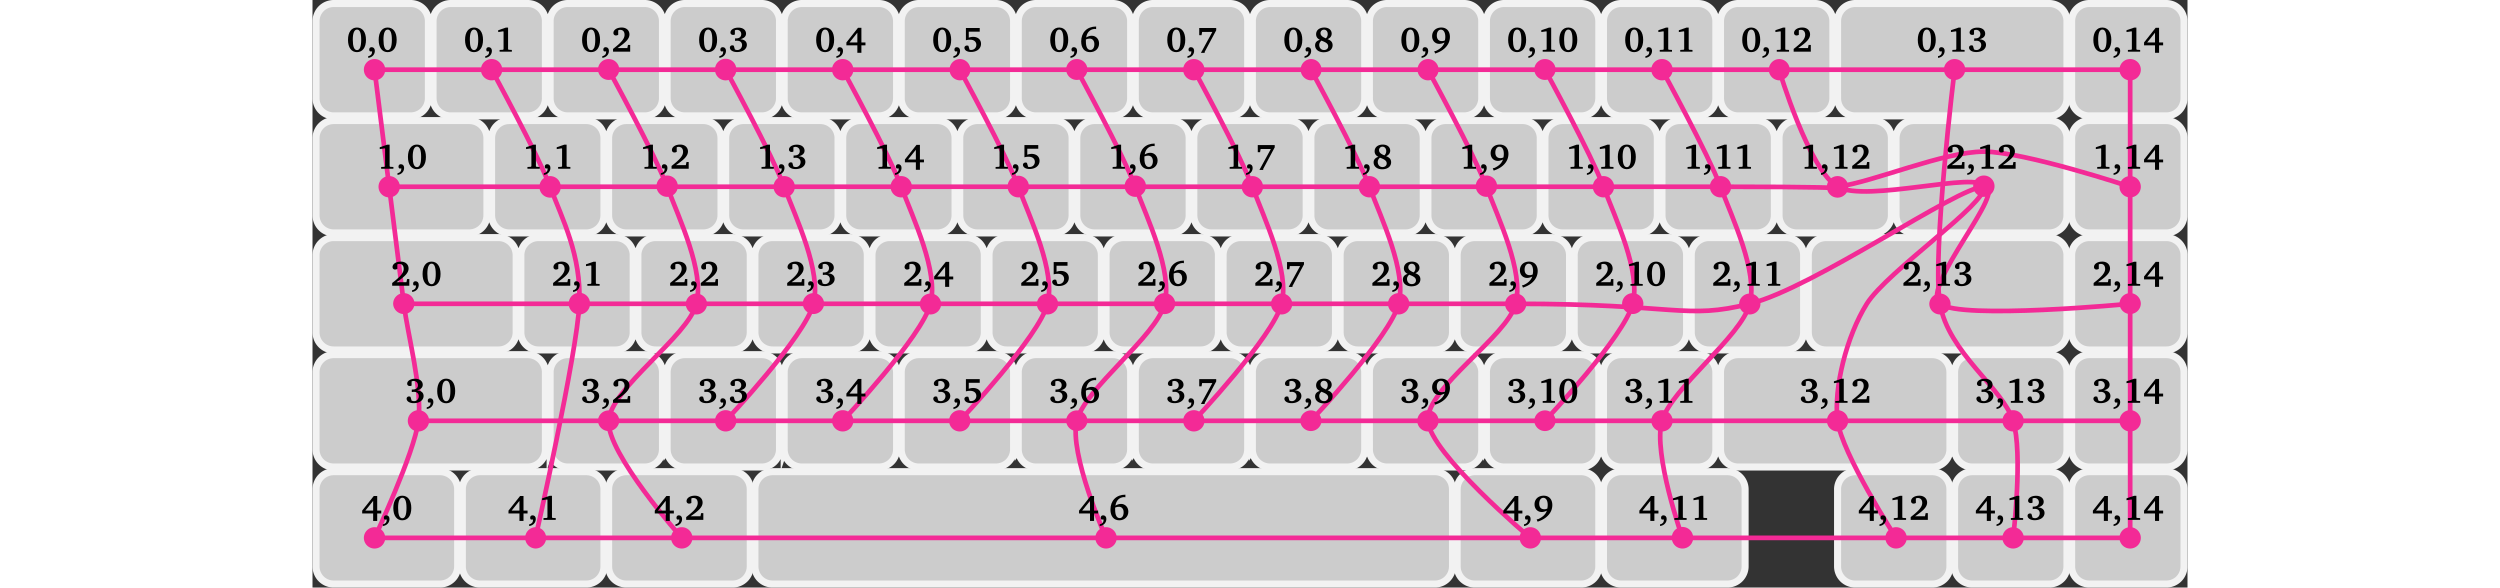 <svg height="179.305" viewBox="0 0 317.881 99.614" width="762.915" xmlns="http://www.w3.org/2000/svg" xmlns:xlink="http://www.w3.org/1999/xlink"><rect x="0" y="0" width="317.881" height="99.614" fill="#333333" stroke="none"/><clipPath id="a"><path d="M298 0h19.883v20H298zm0 0"/></clipPath><clipPath id="b"><path d="M281 0h36.883v37H281zm0 0"/></clipPath><clipPath id="c"><path d="M298 20h19.883v20H298zm0 0"/></clipPath><clipPath id="d"><path d="M281 3h36.883v54H281zm0 0"/></clipPath><clipPath id="e"><path d="M298 40h19.883v20H298zm0 0"/></clipPath><clipPath id="f"><path d="M281 23h36.883v54H281zm0 0"/></clipPath><clipPath id="g"><path d="M298 60h19.883v20H298zm0 0"/></clipPath><clipPath id="h"><path d="M281 43h36.883v54H281zm0 0"/></clipPath><clipPath id="i"><path d="M0 79h25v20.613H0zm0 0"/></clipPath><clipPath id="j"><path d="M0 63h42v36.613H0zm0 0"/></clipPath><clipPath id="k"><path d="M25 79h25v20.613H25zm0 0"/></clipPath><clipPath id="l"><path d="M8 63h59v36.613H8zm0 0"/></clipPath><clipPath id="m"><path d="M50 79h25v20.613H50zm0 0"/></clipPath><clipPath id="n"><path d="M33 63h59v36.613H33zm0 0"/></clipPath><clipPath id="o"><path d="M75 79h119v20.613H75zm0 0"/></clipPath><clipPath id="p"><path d="M58 63h153v36.613H58zm0 0"/></clipPath><clipPath id="q"><path d="M194 79h25v20.613h-25zm0 0"/></clipPath><clipPath id="r"><path d="M177 63h58v36.613h-58zm0 0"/></clipPath><clipPath id="s"><path d="M218 79h25v20.613h-25zm0 0"/></clipPath><clipPath id="t"><path d="M201 63h59v36.613h-59zm0 0"/></clipPath><clipPath id="u"><path d="M258 79h20v20.613h-20zm0 0"/></clipPath><clipPath id="v"><path d="M241 63h54v36.613h-54zm0 0"/></clipPath><clipPath id="w"><path d="M278 79h20v20.613h-20zm0 0"/></clipPath><clipPath id="x"><path d="M261 63h54v36.613h-54zm0 0"/></clipPath><clipPath id="y"><path d="M298 79h19.883v20.613H298zm0 0"/></clipPath><clipPath id="z"><path d="M281 63h36.883v36.613H281zm0 0"/></clipPath><clipPath id="A"><path d="M0 0h30v99.613H0zm0 0"/></clipPath><clipPath id="B"><path d="M19 0h38v99.613H19zm0 0"/></clipPath><clipPath id="C"><path d="M38 0h39v99.613H38zm0 0"/></clipPath><clipPath id="D"><path d="M118 0h38v99.613h-38zm0 0"/></clipPath><clipPath id="E"><path d="M177 0h41v99.613h-41zm0 0"/></clipPath><clipPath id="F"><path d="M217 0h39v99.613h-39zm0 0"/></clipPath><clipPath id="G"><path d="M237 0h58v99.613h-58zm0 0"/></clipPath><clipPath id="H"><path d="M264 0h37v99.613h-37zm0 0"/></clipPath><clipPath id="I"><path d="M296 0h21.883v99.613H296zm0 0"/></clipPath><clipPath id="J"><path d="M4 20h313.883v44H4zm0 0"/></clipPath><clipPath id="K"><path d="M1 14h316.883v30H1zm0 0"/></clipPath><symbol id="L" overflow="visible"><path d="M1.75-4.094C.828-4.094.234-3.328.234-2 .234-.687.828.078 1.75.078 2.688.078 3.281-.687 3.281-2c0-1.328-.594-2.094-1.531-2.094zm.016.344c.468 0 .703.578.703 1.734 0 1.172-.235 1.75-.703 1.75-.485 0-.72-.593-.72-1.765 0-1.14.25-1.719.72-1.719zm0 0"/></symbol><symbol id="M" overflow="visible"><path d="M.188 1.047C.875.969 1.313.469 1.313-.141c0-.39-.22-.625-.547-.625-.25 0-.407.157-.407.407 0 .125.032.234.125.312h.36v.063c0 .421-.235.671-.656.75zm0 0"/></symbol><symbol id="N" overflow="visible"><path d="M1.938-4.078l-1.282.437v.313l.844-.125.063.062v2.954l-.079.109-.593.031V0h2.078v-.297l-.563-.031-.078-.094v-3.656zm0 0"/></symbol><symbol id="O" overflow="visible"><path d="M1.031-.61c1.328-.906 2.032-1.546 2.032-2.312 0-.687-.516-1.172-1.313-1.172-.86 0-1.406.422-1.406.922 0 .25.172.422.422.422a.77.77 0 00.39-.11v-.765a.69.69 0 01.344-.078c.453 0 .734.297.734.844 0 .734-.687 1.406-1.953 2.39V0h2.906v-1.14h-.374l-.11.53zm0 0"/></symbol><symbol id="P" overflow="visible"><path d="M2-2.11c.64-.156.984-.484.984-.953 0-.593-.5-1.015-1.296-1.015-.813 0-1.344.39-1.344.828 0 .234.172.406.437.406a.52.52 0 00.313-.078v-.703a.986.986 0 01.343-.078c.422 0 .735.297.735.719 0 .453-.313.734-.875.734h-.172v.422c.156-.016.281-.031.36-.031.515 0 .827.296.827.734 0 .469-.343.844-.796.844-.125 0-.266-.031-.422-.094l-.188-.64C.812-1.048.75-1.079.672-1.079c-.25 0-.422.156-.422.39 0 .407.469.75 1.203.75 1.031 0 1.672-.546 1.672-1.218 0-.547-.39-.907-1.125-.953zm0 0"/></symbol><symbol id="Q" overflow="visible"><path d="M2.125-4.047L.156-1.563v.485h1.86V.188h.687v-1.266h.688v-.484h-.688v-2.485zm-.11.828v1.656H.688zm0 0"/></symbol><symbol id="R" overflow="visible"><path d="M.578-4.016v2.079c.235-.063.469-.094.719-.094.656 0 1.047.344 1.047.875 0 .484-.375.86-.86.86-.093 0-.187 0-.28-.032L1-1c-.078-.016-.156-.047-.219-.047-.265 0-.453.172-.453.375 0 .406.422.719 1.11.719 1.03 0 1.703-.578 1.703-1.39 0-.704-.532-1.173-1.36-1.173a2.16 2.16 0 00-.718.141v-1.016h1.859v-.625zm0 0"/></symbol><symbol id="S" overflow="visible"><path d="M2.813-4.266C1.25-4.266.28-3.25.28-1.734.28-.594.858.078 1.78.078c.89 0 1.532-.61 1.532-1.469 0-.765-.547-1.312-1.235-1.312-.344 0-.656.11-.953.297.14-.89.64-1.39 1.438-1.453l.25.03zM1.077-2.078c.203-.094.422-.14.64-.14.485 0 .798.359.798.937 0 .625-.282.984-.672.984-.485 0-.766-.469-.766-1.422v-.36zm0 0"/></symbol><symbol id="T" overflow="visible"><path d="M.453-4.016v1.22h.39l.095-.548h1.734L.734.203h.641V.031l1.953-3.656v-.39zm0 0"/></symbol><symbol id="U" overflow="visible"><path d="M2.078-2.266c-.61-.234-.906-.5-.906-.875a.57.57 0 01.578-.593c.375 0 .64.296.64.734a.965.965 0 01-.312.734zm.281.141c.47-.203.704-.531.704-.938 0-.593-.485-1.03-1.25-1.03-.844 0-1.391.452-1.391 1.14 0 .422.219.734.64.937-.53.157-.812.485-.812.938C.25-.406.813.094 1.703.094c.953 0 1.516-.5 1.516-1.188 0-.5-.281-.828-.86-1.031zm-1.03.25c.765.297 1.14.516 1.14.969 0 .375-.281.625-.719.625-.453 0-.797-.36-.797-.86 0-.296.125-.515.375-.734zm0 0"/></symbol><symbol id="V" overflow="visible"><path d="M2.422-1.922a1.087 1.087 0 01-.516.125c-.547 0-.86-.328-.86-.953 0-.61.298-.984.688-.984.454 0 .75.437.75 1.234 0 .203-.03.39-.062.578zM.766.312c1.609-.5 2.5-1.593 2.5-2.812 0-.984-.563-1.594-1.454-1.594C.875-4.094.25-3.5.25-2.625c0 .766.516 1.297 1.219 1.297.297 0 .578-.094.875-.234C2.125-.938 1.64-.47.875-.125l-.266.047zm0 0"/></symbol><path d="M.598 16.656V3.586A2.99 2.99 0 013.586.598H16.66a2.99 2.99 0 012.988 2.988v13.07a2.992 2.992 0 01-2.988 2.992H3.586a2.992 2.992 0 01-2.988-2.992zm19.843 0V3.586A2.988 2.988 0 0123.43.598H36.5a2.988 2.988 0 012.988 2.988v13.07a2.99 2.99 0 01-2.988 2.992H23.43a2.99 2.99 0 01-2.989-2.992zm19.844 0V3.586A2.988 2.988 0 0143.273.598h13.07a2.988 2.988 0 012.989 2.988v13.07a2.99 2.99 0 01-2.988 2.992h-13.07a2.99 2.99 0 01-2.989-2.992zm19.84 0V3.586A2.99 2.99 0 0163.113.598h13.075a2.99 2.99 0 012.988 2.988v13.07a2.992 2.992 0 01-2.989 2.992H63.114a2.992 2.992 0 01-2.988-2.992zm19.844 0V3.586A2.99 2.99 0 0182.957.598h13.07a2.992 2.992 0 012.993 2.988v13.07a2.992 2.992 0 01-2.993 2.992h-13.07a2.992 2.992 0 01-2.988-2.992zm19.844 0V3.586A2.988 2.988 0 01102.8.598h13.07a2.988 2.988 0 012.988 2.988v13.07a2.99 2.99 0 01-2.988 2.992H102.8a2.99 2.99 0 01-2.989-2.992zm19.839 0V3.586a2.992 2.992 0 012.993-2.988h13.07a2.99 2.99 0 012.988 2.988v13.07a2.992 2.992 0 01-2.988 2.992h-13.07a2.992 2.992 0 01-2.993-2.992zm19.844 0V3.586a2.99 2.99 0 012.988-2.988h13.075a2.99 2.99 0 012.988 2.988v13.07a2.992 2.992 0 01-2.988 2.992h-13.075a2.992 2.992 0 01-2.988-2.992zm19.844 0V3.586a2.988 2.988 0 012.988-2.988h13.07a2.988 2.988 0 012.989 2.988v13.07a2.99 2.99 0 01-2.989 2.992h-13.07a2.99 2.99 0 01-2.988-2.992zm19.844 0V3.586a2.988 2.988 0 012.988-2.988h13.07a2.988 2.988 0 012.988 2.988v13.07a2.99 2.99 0 01-2.988 2.992h-13.07a2.99 2.99 0 01-2.988-2.992zm19.839 0V3.586a2.992 2.992 0 012.993-2.988h13.07a2.99 2.99 0 012.988 2.988v13.07a2.992 2.992 0 01-2.988 2.992h-13.07a2.992 2.992 0 01-2.993-2.992zm19.844 0V3.586a2.99 2.99 0 012.988-2.988h13.075a2.99 2.99 0 012.988 2.988v13.07a2.992 2.992 0 01-2.988 2.992h-13.075a2.992 2.992 0 01-2.988-2.992zm19.843 0V3.586A2.988 2.988 0 01241.7.598h13.07a2.988 2.988 0 012.988 2.988v13.07a2.99 2.99 0 01-2.988 2.992H241.7a2.99 2.99 0 01-2.99-2.992zm19.845 0V3.586a2.988 2.988 0 012.988-2.988h32.914a2.99 2.99 0 012.988 2.988v13.07a2.992 2.992 0 01-2.988 2.992h-32.914a2.99 2.99 0 01-2.988-2.992zm0 0" fill="#ccc" stroke="#f2f2f2" stroke-miterlimit="10" stroke-width="1.196"/><g clip-path="url(#a)"><path d="M298.238 16.656V3.586a2.99 2.99 0 012.989-2.988h13.07a2.992 2.992 0 012.992 2.988v13.07a2.992 2.992 0 01-2.992 2.992h-13.07a2.992 2.992 0 01-2.989-2.992zm0 0" fill="#ccc"/></g><g clip-path="url(#b)"><path d="M298.238 16.656V3.586a2.99 2.99 0 012.989-2.988h13.07a2.992 2.992 0 012.992 2.988v13.07a2.992 2.992 0 01-2.992 2.992h-13.07a2.992 2.992 0 01-2.989-2.992zm0 0" fill="none" stroke="#f2f2f2" stroke-miterlimit="10" stroke-width="1.196"/></g><path d="M.598 36.5V23.43a2.988 2.988 0 012.988-2.989h22.992a2.99 2.99 0 012.992 2.989V36.5a2.99 2.99 0 01-2.992 2.988H3.586A2.988 2.988 0 01.598 36.5zm29.765 0V23.43a2.986 2.986 0 012.989-2.989h13.07a2.986 2.986 0 012.988 2.989V36.5a2.986 2.986 0 01-2.988 2.988h-13.07a2.986 2.986 0 01-2.989-2.988zm19.84 0V23.43a2.99 2.99 0 012.992-2.989h13.07a2.988 2.988 0 012.989 2.989V36.5a2.988 2.988 0 01-2.988 2.988h-13.07a2.99 2.99 0 01-2.993-2.988zm19.844 0V23.43a2.988 2.988 0 012.988-2.989H86.11a2.988 2.988 0 012.989 2.989V36.5a2.988 2.988 0 01-2.989 2.988H73.035a2.988 2.988 0 01-2.988-2.988zm19.843 0V23.43a2.986 2.986 0 012.989-2.989h13.07a2.986 2.986 0 012.989 2.989V36.5a2.986 2.986 0 01-2.989 2.988H92.88a2.986 2.986 0 01-2.99-2.988zm19.844 0V23.43a2.986 2.986 0 012.989-2.989h13.07a2.986 2.986 0 012.988 2.989V36.5a2.986 2.986 0 01-2.988 2.988h-13.07a2.986 2.986 0 01-2.989-2.988zm19.84 0V23.43a2.988 2.988 0 012.988-2.989h13.075a2.988 2.988 0 012.988 2.989V36.5a2.988 2.988 0 01-2.988 2.988h-13.075a2.988 2.988 0 01-2.988-2.988zm19.844 0V23.43a2.988 2.988 0 012.988-2.989h13.07a2.99 2.99 0 012.993 2.989V36.5a2.99 2.99 0 01-2.992 2.988h-13.07a2.988 2.988 0 01-2.989-2.988zm19.844 0V23.43a2.986 2.986 0 012.988-2.989h13.07a2.986 2.986 0 012.989 2.989V36.5a2.986 2.986 0 01-2.989 2.988h-13.07a2.986 2.986 0 01-2.988-2.988zm19.843 0V23.43a2.986 2.986 0 012.989-2.989h13.07a2.986 2.986 0 012.988 2.989V36.5a2.986 2.986 0 01-2.988 2.988h-13.07a2.986 2.986 0 01-2.989-2.988zm19.84 0V23.43a2.988 2.988 0 012.989-2.989h13.074a2.988 2.988 0 012.988 2.989V36.5a2.988 2.988 0 01-2.988 2.988h-13.074a2.988 2.988 0 01-2.989-2.988zm19.845 0V23.43a2.988 2.988 0 012.987-2.989h13.07a2.99 2.99 0 012.993 2.989V36.5a2.99 2.99 0 01-2.992 2.988h-13.07a2.988 2.988 0 01-2.989-2.988zm19.843 0V23.43a2.986 2.986 0 012.988-2.989h13.07a2.986 2.986 0 012.989 2.989V36.5a2.986 2.986 0 01-2.989 2.988h-13.07a2.986 2.986 0 01-2.988-2.988zm19.84 0V23.43a2.99 2.99 0 012.992-2.989h22.992a2.988 2.988 0 012.988 2.989V36.5a2.988 2.988 0 01-2.988 2.988h-22.992a2.99 2.99 0 01-2.992-2.988zm0 0" fill="#ccc" stroke="#f2f2f2" stroke-miterlimit="10" stroke-width="1.196"/><g clip-path="url(#c)"><path d="M298.238 36.5V23.43a2.988 2.988 0 012.989-2.989h13.07a2.99 2.99 0 012.992 2.989V36.5a2.99 2.99 0 01-2.992 2.988h-13.07a2.988 2.988 0 01-2.989-2.988zm0 0" fill="#ccc"/></g><g clip-path="url(#d)"><path d="M298.238 36.5V23.43a2.988 2.988 0 012.989-2.989h13.07a2.99 2.99 0 012.992 2.989V36.5a2.99 2.99 0 01-2.992 2.988h-13.07a2.988 2.988 0 01-2.989-2.988zm0 0" fill="none" stroke="#f2f2f2" stroke-miterlimit="10" stroke-width="1.196"/></g><path d="M.598 56.344v-13.07a2.992 2.992 0 012.988-2.993h27.953a2.99 2.99 0 012.988 2.992v13.07a2.988 2.988 0 01-2.988 2.989H3.586a2.99 2.99 0 01-2.988-2.988zm34.726 0v-13.07a2.99 2.99 0 012.989-2.993h13.07a2.99 2.99 0 012.988 2.992v13.07a2.988 2.988 0 01-2.988 2.989h-13.07a2.988 2.988 0 01-2.989-2.988zm19.84 0v-13.07a2.992 2.992 0 012.988-2.993h13.075a2.992 2.992 0 012.988 2.992v13.07a2.99 2.99 0 01-2.988 2.989H58.152a2.99 2.99 0 01-2.988-2.988zm19.844 0v-13.07a2.992 2.992 0 012.988-2.993h13.07a2.992 2.992 0 012.993 2.992v13.07a2.992 2.992 0 01-2.993 2.989h-13.07a2.99 2.99 0 01-2.988-2.988zm19.844 0v-13.07a2.99 2.99 0 012.988-2.993h13.07a2.99 2.99 0 012.988 2.992v13.07a2.988 2.988 0 01-2.988 2.989H97.84a2.988 2.988 0 01-2.988-2.988zm19.843 0v-13.07a2.99 2.99 0 012.989-2.993h13.07a2.99 2.99 0 012.988 2.992v13.07a2.988 2.988 0 01-2.988 2.989h-13.07a2.988 2.988 0 01-2.989-2.988zm19.84 0v-13.07a2.992 2.992 0 012.988-2.993h13.075a2.992 2.992 0 012.988 2.992v13.07a2.99 2.99 0 01-2.988 2.989h-13.075a2.99 2.99 0 01-2.988-2.988zm19.844 0v-13.07a2.992 2.992 0 012.988-2.993h13.07a2.992 2.992 0 012.993 2.992v13.07a2.992 2.992 0 01-2.993 2.989h-13.07a2.99 2.99 0 01-2.988-2.988zm19.844 0v-13.07a2.99 2.99 0 012.988-2.993h13.07a2.99 2.99 0 012.989 2.992v13.07a2.988 2.988 0 01-2.989 2.989h-13.07a2.988 2.988 0 01-2.988-2.988zm19.84 0v-13.07a2.992 2.992 0 012.992-2.993h13.07a2.992 2.992 0 012.988 2.992v13.07a2.99 2.99 0 01-2.988 2.989h-13.07a2.992 2.992 0 01-2.993-2.988zm19.843 0v-13.07a2.992 2.992 0 012.989-2.993h13.074a2.992 2.992 0 012.988 2.992v13.07a2.99 2.99 0 01-2.988 2.989h-13.074a2.99 2.99 0 01-2.989-2.988zm19.844 0v-13.07a2.99 2.99 0 012.988-2.993h13.07a2.99 2.99 0 012.989 2.992v13.07a2.988 2.988 0 01-2.988 2.989h-13.07a2.988 2.988 0 01-2.989-2.988zm19.844 0v-13.07a2.99 2.99 0 012.988-2.993h37.875a2.992 2.992 0 012.988 2.992v13.07a2.99 2.99 0 01-2.988 2.989h-37.875a2.988 2.988 0 01-2.988-2.988zm0 0" fill="#ccc" stroke="#f2f2f2" stroke-miterlimit="10" stroke-width="1.196"/><g clip-path="url(#e)"><path d="M298.238 56.344v-13.07a2.992 2.992 0 012.989-2.993h13.07a2.992 2.992 0 012.992 2.992v13.07a2.992 2.992 0 01-2.992 2.989h-13.07a2.99 2.99 0 01-2.989-2.988zm0 0" fill="#ccc"/></g><g clip-path="url(#f)"><path d="M298.238 56.344v-13.07a2.992 2.992 0 012.989-2.993h13.07a2.992 2.992 0 012.992 2.992v13.07a2.992 2.992 0 01-2.992 2.989h-13.07a2.99 2.99 0 01-2.989-2.988zm0 0" fill="none" stroke="#f2f2f2" stroke-miterlimit="10" stroke-width="1.196"/></g><path d="M.598 76.188V63.112a2.99 2.99 0 012.988-2.988H36.5a2.988 2.988 0 012.988 2.988v13.075a2.988 2.988 0 01-2.988 2.988H3.586a2.99 2.99 0 01-2.988-2.989zm39.687 0V63.112a2.988 2.988 0 012.988-2.988h13.07a2.988 2.988 0 012.989 2.988v13.075a2.988 2.988 0 01-2.988 2.988h-13.07a2.988 2.988 0 01-2.989-2.989zm19.84 0V63.112a2.99 2.99 0 012.988-2.988h13.075a2.99 2.99 0 012.988 2.988v13.075a2.99 2.99 0 01-2.989 2.988H63.114a2.99 2.99 0 01-2.988-2.989zm19.844 0V63.112a2.99 2.99 0 012.988-2.988h13.07a2.992 2.992 0 012.993 2.988v13.075a2.992 2.992 0 01-2.993 2.988h-13.07a2.99 2.99 0 01-2.988-2.989zm19.844 0V63.112a2.988 2.988 0 012.988-2.988h13.07a2.988 2.988 0 012.988 2.988v13.075a2.988 2.988 0 01-2.988 2.988h-13.07a2.988 2.988 0 01-2.989-2.989zm19.839 0V63.112a2.992 2.992 0 012.993-2.988h13.07a2.99 2.99 0 012.988 2.988v13.075a2.99 2.99 0 01-2.988 2.988h-13.07a2.992 2.992 0 01-2.993-2.989zm19.844 0V63.112a2.99 2.99 0 012.988-2.988h13.075a2.99 2.99 0 012.988 2.988v13.075a2.99 2.99 0 01-2.988 2.988h-13.075a2.99 2.99 0 01-2.988-2.989zm19.844 0V63.112a2.988 2.988 0 012.988-2.988h13.07a2.988 2.988 0 012.989 2.988v13.075a2.988 2.988 0 01-2.989 2.988h-13.07a2.988 2.988 0 01-2.988-2.989zm19.844 0V63.112a2.988 2.988 0 012.988-2.988h13.07a2.988 2.988 0 012.988 2.988v13.075a2.988 2.988 0 01-2.988 2.988h-13.07a2.988 2.988 0 01-2.988-2.989zm19.839 0V63.112a2.992 2.992 0 012.993-2.988h13.07a2.99 2.99 0 012.988 2.988v13.075a2.99 2.99 0 01-2.988 2.988h-13.07a2.992 2.992 0 01-2.993-2.989zm19.844 0V63.112a2.99 2.99 0 012.988-2.988h13.075a2.99 2.99 0 012.988 2.988v13.075a2.99 2.99 0 01-2.988 2.988h-13.075a2.99 2.99 0 01-2.988-2.989zm19.843 0V63.112a2.988 2.988 0 012.99-2.988h32.913a2.988 2.988 0 012.989 2.988v13.075a2.988 2.988 0 01-2.989 2.988H241.7a2.988 2.988 0 01-2.988-2.989zm39.685 0V63.112a2.99 2.99 0 012.988-2.988h13.074a2.99 2.99 0 012.988 2.988v13.075a2.99 2.99 0 01-2.988 2.988h-13.074a2.99 2.99 0 01-2.988-2.989zm0 0" fill="#ccc" stroke="#f2f2f2" stroke-miterlimit="10" stroke-width="1.196"/><g clip-path="url(#g)"><path d="M298.238 76.188V63.112a2.99 2.99 0 012.989-2.988h13.07a2.992 2.992 0 012.992 2.988v13.075a2.992 2.992 0 01-2.992 2.988h-13.07a2.99 2.99 0 01-2.989-2.989zm0 0" fill="#ccc"/></g><g clip-path="url(#h)"><path d="M298.238 76.188V63.112a2.99 2.99 0 012.989-2.988h13.07a2.992 2.992 0 012.992 2.988v13.075a2.992 2.992 0 01-2.992 2.988h-13.07a2.99 2.99 0 01-2.989-2.989zm0 0" fill="none" stroke="#f2f2f2" stroke-miterlimit="10" stroke-width="1.196"/></g><g clip-path="url(#i)"><path d="M.598 96.027v-13.07a2.988 2.988 0 012.988-2.988h18.031a2.99 2.99 0 012.992 2.988v13.07a2.99 2.99 0 01-2.992 2.989H3.586a2.988 2.988 0 01-2.988-2.989zm0 0" fill="#ccc"/></g><g clip-path="url(#j)"><path d="M.598 96.027v-13.07a2.988 2.988 0 012.988-2.988h18.031a2.99 2.99 0 012.992 2.988v13.07a2.99 2.99 0 01-2.992 2.989H3.586a2.988 2.988 0 01-2.988-2.989zm0 0" fill="none" stroke="#f2f2f2" stroke-miterlimit="10" stroke-width="1.196"/></g><g clip-path="url(#k)"><path d="M25.402 96.027v-13.07a2.986 2.986 0 012.989-2.988h18.03a2.986 2.986 0 012.99 2.988v13.07a2.986 2.986 0 01-2.99 2.989h-18.03a2.986 2.986 0 01-2.989-2.989zm0 0" fill="#ccc"/></g><g clip-path="url(#l)"><path d="M25.402 96.027v-13.07a2.986 2.986 0 012.989-2.988h18.03a2.986 2.986 0 012.99 2.988v13.07a2.986 2.986 0 01-2.99 2.989h-18.03a2.986 2.986 0 01-2.989-2.989zm0 0" fill="none" stroke="#f2f2f2" stroke-miterlimit="10" stroke-width="1.196"/></g><g clip-path="url(#m)"><path d="M50.203 96.027v-13.07a2.99 2.99 0 012.992-2.988h18.032a2.988 2.988 0 012.988 2.988v13.07a2.988 2.988 0 01-2.988 2.989H53.195a2.99 2.99 0 01-2.992-2.989zm0 0" fill="#ccc"/></g><g clip-path="url(#n)"><path d="M50.203 96.027v-13.07a2.99 2.99 0 012.992-2.988h18.032a2.988 2.988 0 012.988 2.988v13.07a2.988 2.988 0 01-2.988 2.989H53.195a2.99 2.99 0 01-2.992-2.989zm0 0" fill="none" stroke="#f2f2f2" stroke-miterlimit="10" stroke-width="1.196"/></g><g clip-path="url(#o)"><path d="M75.008 96.027v-13.07a2.988 2.988 0 012.988-2.988h112.285a2.986 2.986 0 012.989 2.988v13.07a2.986 2.986 0 01-2.989 2.989H77.996a2.988 2.988 0 01-2.988-2.989zm0 0" fill="#ccc"/></g><g clip-path="url(#p)"><path d="M75.008 96.027v-13.07a2.988 2.988 0 012.988-2.988h112.285a2.986 2.986 0 012.989 2.988v13.07a2.986 2.986 0 01-2.989 2.989H77.996a2.988 2.988 0 01-2.988-2.989zm0 0" fill="none" stroke="#f2f2f2" stroke-miterlimit="10" stroke-width="1.196"/></g><g clip-path="url(#q)"><path d="M194.063 96.027v-13.07a2.99 2.99 0 012.992-2.988h18.03a2.988 2.988 0 012.99 2.988v13.07a2.988 2.988 0 01-2.99 2.989h-18.03a2.99 2.99 0 01-2.993-2.989zm0 0" fill="#ccc"/></g><g clip-path="url(#r)"><path d="M194.063 96.027v-13.07a2.99 2.99 0 012.992-2.988h18.03a2.988 2.988 0 012.99 2.988v13.07a2.988 2.988 0 01-2.99 2.989h-18.03a2.99 2.99 0 01-2.993-2.989zm0 0" fill="none" stroke="#f2f2f2" stroke-miterlimit="10" stroke-width="1.196"/></g><g clip-path="url(#s)"><path d="M218.867 96.027v-13.07a2.988 2.988 0 012.988-2.988h18.032a2.99 2.99 0 012.992 2.988v13.07a2.99 2.99 0 01-2.992 2.989h-18.032a2.988 2.988 0 01-2.988-2.989zm0 0" fill="#ccc"/></g><g clip-path="url(#t)"><path d="M218.867 96.027v-13.07a2.988 2.988 0 012.988-2.988h18.032a2.99 2.99 0 012.992 2.988v13.07a2.99 2.99 0 01-2.992 2.989h-18.032a2.988 2.988 0 01-2.988-2.989zm0 0" fill="none" stroke="#f2f2f2" stroke-miterlimit="10" stroke-width="1.196"/></g><g clip-path="url(#u)"><path d="M258.555 96.027v-13.07a2.986 2.986 0 012.988-2.988h13.07a2.986 2.986 0 012.989 2.988v13.07a2.986 2.986 0 01-2.989 2.989h-13.07a2.986 2.986 0 01-2.988-2.989zm0 0" fill="#ccc"/></g><g clip-path="url(#v)"><path d="M258.555 96.027v-13.07a2.986 2.986 0 012.988-2.988h13.07a2.986 2.986 0 012.989 2.988v13.07a2.986 2.986 0 01-2.989 2.989h-13.07a2.986 2.986 0 01-2.988-2.989zm0 0" fill="none" stroke="#f2f2f2" stroke-miterlimit="10" stroke-width="1.196"/></g><g clip-path="url(#w)"><path d="M278.395 96.027v-13.07a2.988 2.988 0 012.988-2.988h13.074a2.988 2.988 0 012.988 2.988v13.07a2.988 2.988 0 01-2.988 2.989h-13.074a2.988 2.988 0 01-2.988-2.989zm0 0" fill="#ccc"/></g><g clip-path="url(#x)"><path d="M278.395 96.027v-13.07a2.988 2.988 0 012.988-2.988h13.074a2.988 2.988 0 012.988 2.988v13.07a2.988 2.988 0 01-2.988 2.989h-13.074a2.988 2.988 0 01-2.988-2.989zm0 0" fill="none" stroke="#f2f2f2" stroke-miterlimit="10" stroke-width="1.196"/></g><g clip-path="url(#y)"><path d="M298.238 96.027v-13.07a2.988 2.988 0 012.989-2.988h13.07a2.99 2.99 0 012.992 2.988v13.07a2.99 2.99 0 01-2.992 2.989h-13.07a2.988 2.988 0 01-2.989-2.989zm0 0" fill="#ccc"/></g><g clip-path="url(#z)"><path d="M298.238 96.027v-13.07a2.988 2.988 0 012.989-2.988h13.07a2.99 2.99 0 012.992 2.988v13.07a2.99 2.99 0 01-2.992 2.989h-13.07a2.988 2.988 0 01-2.989-2.989zm0 0" fill="none" stroke="#f2f2f2" stroke-miterlimit="10" stroke-width="1.196"/></g><g clip-path="url(#A)"><path d="M10.52 11.816L13 31.66c.688 5.508 1.793 14.336 2.48 19.844.688 5.504 3.168 14.336 2.48 19.84-.687 5.508-7.44 19.844-7.44 19.844" fill="none" stroke="#f32a96" stroke-miterlimit="10" stroke-width=".797"/></g><path d="M12.328 11.816a1.81 1.81 0 10-3.62.002 1.81 1.81 0 003.62-.002zm2.481 19.844c0-1-.809-1.808-1.809-1.808s-1.809.808-1.809 1.808a1.809 1.809 0 103.618.001zm2.481 19.844a1.809 1.809 0 10-3.618 0 1.81 1.81 0 003.617 0zm2.48 19.84c0-.996-.81-1.805-1.81-1.805a1.806 1.806 0 100 3.613c1 0 1.81-.808 1.81-1.808zm-7.442 19.844a1.81 1.81 0 10-3.62.002 1.81 1.81 0 003.62-.002zm0 0" fill="#f32a96"/><g clip-path="url(#B)"><path d="M30.363 11.816s7.856 14.336 9.922 19.844c2.063 5.508 5.305 11.582 4.957 19.844-.344 8.258-7.437 39.684-7.437 39.684" fill="none" stroke="#f32a96" stroke-miterlimit="10" stroke-width=".797"/></g><path d="M32.172 11.816a1.81 1.81 0 10-1.809 1.809 1.81 1.81 0 001.809-1.809zM42.09 31.66a1.806 1.806 0 10-3.613 0 1.807 1.807 0 103.613 0zm4.96 19.844a1.807 1.807 0 10-3.612 0c0 .996.808 1.809 1.804 1.809 1 0 1.809-.813 1.809-1.81zm-7.44 39.684c0-.997-.81-1.81-1.805-1.81a1.81 1.81 0 000 3.618c.996 0 1.804-.808 1.804-1.808zm0 0" fill="#f32a96"/><g clip-path="url(#C)"><path d="M50.203 11.816s7.86 14.336 9.922 19.844c2.066 5.508 6.34 14.336 4.96 19.844-1.374 5.504-14.538 14.336-14.882 19.84-.344 5.508 12.402 19.844 12.402 19.844" fill="none" stroke="#f32a96" stroke-miterlimit="10" stroke-width=".797"/></g><path d="M52.012 11.816a1.81 1.81 0 00-1.809-1.808c-.996 0-1.808.812-1.808 1.808a1.81 1.81 0 003.617 0zm9.922 19.844a1.81 1.81 0 10-3.615.002 1.81 1.81 0 003.615-.002zm4.961 19.844a1.81 1.81 0 00-3.617 0c0 .996.812 1.809 1.808 1.809 1 0 1.809-.813 1.809-1.81zm-14.883 19.84a1.809 1.809 0 00-3.617 0 1.81 1.81 0 003.617 0zm12.402 19.844a1.81 1.81 0 00-1.809-1.81 1.81 1.81 0 101.809 1.809zm0 0" fill="#f32a96"/><path d="M70.047 11.816s7.855 14.336 9.922 19.844c2.066 5.508 6.336 14.336 4.96 19.844-1.374 5.504-14.882 19.84-14.882 19.84" fill="none" stroke="#f32a96" stroke-miterlimit="10" stroke-width=".797"/><path d="M71.855 11.816a1.81 1.81 0 10-3.619.002 1.81 1.81 0 003.62-.002zm9.922 19.844c0-1-.808-1.808-1.808-1.808s-1.809.808-1.809 1.808a1.808 1.808 0 103.617 0zm4.961 19.844a1.807 1.807 0 10-3.617 0 1.81 1.81 0 003.617 0zm-14.883 19.84c0-.996-.808-1.805-1.808-1.805a1.806 1.806 0 100 3.613c1 0 1.808-.808 1.808-1.808zm0 0" fill="#f32a96"/><path d="M89.89 11.816s7.856 14.336 9.922 19.844c2.063 5.508 6.336 14.336 4.961 19.844-1.378 5.504-14.882 19.84-14.882 19.84" fill="none" stroke="#f32a96" stroke-miterlimit="10" stroke-width=".797"/><path d="M91.7 11.816a1.81 1.81 0 10-3.62.002 1.81 1.81 0 003.62-.002zm9.921 19.844a1.81 1.81 0 10-3.62.002 1.81 1.81 0 003.62-.002zm4.961 19.844a1.81 1.81 0 00-3.617 0 1.81 1.81 0 001.808 1.809c.997 0 1.809-.813 1.809-1.81zM91.7 71.344c0-.996-.81-1.805-1.81-1.805a1.806 1.806 0 100 3.613c1 0 1.81-.808 1.81-1.808zm0 0" fill="#f32a96"/><path d="M109.734 11.816s7.856 14.336 9.918 19.844c2.067 5.508 6.34 14.336 4.961 19.844-1.375 5.504-14.879 19.84-14.879 19.84" fill="none" stroke="#f32a96" stroke-miterlimit="10" stroke-width=".797"/><path d="M111.54 11.816a1.81 1.81 0 00-1.806-1.808 1.81 1.81 0 000 3.617c.996 0 1.805-.809 1.805-1.809zm9.92 19.844a1.807 1.807 0 10-3.612 0 1.806 1.806 0 103.613 0zm4.962 19.844a1.81 1.81 0 00-3.617 0c0 .996.812 1.809 1.808 1.809 1 0 1.809-.813 1.809-1.81zm-14.882 19.84a1.806 1.806 0 10-3.614.003 1.806 1.806 0 003.613-.003zm0 0" fill="#f32a96"/><path d="M149.418 11.816s7.855 14.336 9.922 19.844c2.062 5.508 6.336 14.336 4.96 19.844-1.378 5.504-14.882 19.84-14.882 19.84" fill="none" stroke="#f32a96" stroke-miterlimit="10" stroke-width=".797"/><path d="M151.227 11.816a1.81 1.81 0 10-3.62.002 1.81 1.81 0 003.62-.002zm9.921 19.844c0-1-.808-1.808-1.808-1.808s-1.809.808-1.809 1.808a1.808 1.808 0 103.617 0zm4.962 19.844a1.81 1.81 0 00-3.618 0 1.81 1.81 0 001.809 1.809c.996 0 1.808-.813 1.808-1.81zm-14.883 19.84c0-.996-.809-1.805-1.809-1.805a1.806 1.806 0 100 3.613c1 0 1.809-.808 1.809-1.808zm0 0" fill="#f32a96"/><path d="M169.262 11.816s7.855 14.336 9.922 19.844c2.062 5.508 6.336 14.336 4.96 19.844-1.378 5.504-14.882 19.84-14.882 19.84" fill="none" stroke="#f32a96" stroke-miterlimit="10" stroke-width=".797"/><path d="M171.07 11.816c0-.996-.812-1.808-1.808-1.808a1.81 1.81 0 000 3.617 1.81 1.81 0 001.808-1.809zm9.922 19.844a1.81 1.81 0 10-3.62.002 1.81 1.81 0 003.62-.002zm4.958 19.844a1.806 1.806 0 10-3.614 0 1.81 1.81 0 001.809 1.809c.996 0 1.804-.813 1.804-1.81zm-14.88 19.84a1.809 1.809 0 00-3.617 0 1.81 1.81 0 003.617 0zm0 0" fill="#f32a96"/><path d="M208.945 11.816s7.856 14.336 9.922 19.844c2.067 5.508 6.336 14.336 4.961 19.844-1.375 5.504-14.883 19.84-14.883 19.84" fill="none" stroke="#f32a96" stroke-miterlimit="10" stroke-width=".797"/><path d="M210.754 11.816a1.81 1.81 0 00-1.809-1.808c-.996 0-1.808.812-1.808 1.808a1.81 1.81 0 003.617 0zm9.922 19.844c0-1-.809-1.808-1.809-1.808s-1.808.808-1.808 1.808.808 1.809 1.808 1.809 1.809-.809 1.809-1.809zm4.961 19.844a1.808 1.808 0 10-3.617 0 1.81 1.81 0 003.617 0zm-14.883 19.84a1.809 1.809 0 00-3.617 0 1.81 1.81 0 003.617 0zm0 0" fill="#f32a96"/><g clip-path="url(#D)"><path d="M129.574 11.816s7.86 14.336 9.922 19.844c2.066 5.508 6.336 14.336 4.961 19.844-1.375 5.504-13.504 14.336-14.883 19.84-1.375 5.508 4.961 19.844 4.961 19.844" fill="none" stroke="#f32a96" stroke-miterlimit="10" stroke-width=".797"/></g><path d="M131.383 11.816a1.81 1.81 0 00-1.809-1.808c-.996 0-1.808.812-1.808 1.808a1.81 1.81 0 003.617 0zm9.922 19.844a1.81 1.81 0 10-3.615.002 1.81 1.81 0 003.615-.002zm4.961 19.844c0-1-.809-1.809-1.809-1.809s-1.809.809-1.809 1.809a1.81 1.81 0 003.618 0zm-14.883 19.84a1.809 1.809 0 00-3.617 0 1.81 1.81 0 003.617 0zm4.961 19.844a1.81 1.81 0 00-1.809-1.81 1.81 1.81 0 101.809 1.809zm0 0" fill="#f32a96"/><g clip-path="url(#E)"><path d="M189.102 11.816s7.859 14.336 9.921 19.844c2.067 5.508 6.34 14.336 4.961 19.844-1.375 5.504-15.226 14.336-14.882 19.84.347 5.508 17.363 19.844 17.363 19.844" fill="none" stroke="#f32a96" stroke-miterlimit="10" stroke-width=".797"/></g><path d="M190.91 11.816a1.81 1.81 0 00-1.808-1.808 1.809 1.809 0 000 3.617c1 0 1.808-.809 1.808-1.809zm9.922 19.844a1.81 1.81 0 10-3.615.002 1.81 1.81 0 003.615-.002zm4.961 19.844a1.81 1.81 0 00-3.617 0c0 .996.812 1.809 1.808 1.809 1 0 1.809-.813 1.809-1.81zm-14.883 19.84a1.806 1.806 0 10-3.612.003 1.806 1.806 0 003.612-.003zm17.363 19.844a1.81 1.81 0 00-1.808-1.81 1.81 1.81 0 101.809 1.809zm0 0" fill="#f32a96"/><g clip-path="url(#F)"><path d="M228.79 11.816s7.855 14.336 9.92 19.844c2.063 5.508 6.337 14.336 4.962 19.844-1.379 5.504-13.3 14.336-14.883 19.84-1.582 5.508 3.473 19.844 3.473 19.844" fill="none" stroke="#f32a96" stroke-miterlimit="10" stroke-width=".797"/></g><path d="M230.598 11.816a1.81 1.81 0 10-3.62.002 1.81 1.81 0 003.62-.002zm9.922 19.844a1.81 1.81 0 10-3.62.002 1.81 1.81 0 003.62-.002zm4.96 19.844a1.81 1.81 0 00-3.617 0 1.81 1.81 0 001.809 1.809c.996 0 1.808-.813 1.808-1.81zm-14.882 19.84c0-.996-.809-1.805-1.809-1.805a1.806 1.806 0 100 3.613c1 0 1.809-.808 1.809-1.808zm3.472 19.844a1.81 1.81 0 10-3.619.002 1.81 1.81 0 003.62-.002zm16.371-79.372c0-.996-.812-1.808-1.808-1.808a1.81 1.81 0 000 3.617 1.81 1.81 0 001.808-1.809zm9.919 19.844a1.806 1.806 0 10-3.614 0 1.807 1.807 0 103.613 0zm24.804 0a1.81 1.81 0 10-3.615.002 1.81 1.81 0 003.615-.002zM260.36 71.344a1.806 1.806 0 10-3.614.003 1.806 1.806 0 003.613-.003zm9.921 19.844a1.81 1.81 0 00-1.808-1.81 1.81 1.81 0 101.809 1.809zm0 0" fill="#f32a96"/><g clip-path="url(#G)"><path d="M248.633 11.816s5.101 17.09 9.922 19.844c4.816 2.754 24.113-2.754 24.8 0s-16.402 14.336-19.843 19.844c-3.442 5.504-5.649 14.336-4.957 19.84.687 5.508 9.918 19.844 9.918 19.844" fill="none" stroke="#f32a96" stroke-miterlimit="10" stroke-width=".797"/></g><g clip-path="url(#H)"><path d="M278.395 11.816s-3.856 31.426-2.48 39.688c1.378 8.258 10.683 14.336 12.401 19.84 1.723 5.508 0 19.844 0 19.844" fill="none" stroke="#f32a96" stroke-miterlimit="10" stroke-width=".797"/></g><path d="M280.203 11.816a1.81 1.81 0 00-1.808-1.808c-.997 0-1.81.812-1.81 1.808a1.81 1.81 0 003.618 0zm-2.48 39.688a1.81 1.81 0 00-3.617 0c0 .996.812 1.809 1.808 1.809 1 0 1.809-.813 1.809-1.81zm12.402 19.84c0-.996-.809-1.805-1.809-1.805a1.806 1.806 0 100 3.613c1 0 1.809-.808 1.809-1.808zm0 19.844a1.81 1.81 0 10-3.62.002 1.81 1.81 0 003.62-.002zm0 0" fill="#f32a96"/><g clip-path="url(#I)"><path d="M308.16 11.816v79.372" fill="none" stroke="#f32a96" stroke-miterlimit="10" stroke-width=".797"/></g><path d="M309.969 11.816a1.81 1.81 0 10-3.62.002 1.81 1.81 0 003.62-.002zm0 19.844c0-1-.809-1.808-1.809-1.808s-1.808.808-1.808 1.808.808 1.809 1.808 1.809 1.809-.809 1.809-1.809zm0 19.844a1.808 1.808 0 10-3.617 0 1.81 1.81 0 003.617 0zm0 19.84c0-.996-.809-1.805-1.809-1.805a1.806 1.806 0 100 3.613c1 0 1.809-.808 1.809-1.808zm0 19.844a1.81 1.81 0 10-3.62.002 1.81 1.81 0 003.62-.002zm0 0" fill="#f32a96"/><g clip-path="url(#J)"><path d="M15.48 51.504h188.504c27.532 0 28.676 2.754 39.688 0s35.21-19.844 39.683-19.844c4.473 0-10.882 17.09-7.44 19.844 3.44 2.754 32.245 0 32.245 0" fill="none" stroke="#f32a96" stroke-miterlimit="10" stroke-width=".797"/></g><g clip-path="url(#K)"><path d="M13 31.66h225.71c34.071 0 13.65.824 19.845 0 6.191-.824 17.918-5.953 24.8-5.953 6.883 0 24.805 5.953 24.805 5.953" fill="none" stroke="#f32a96" stroke-miterlimit="10" stroke-width=".797"/></g><path d="M10.52 11.816h297.64M17.96 71.344h290.2M10.52 91.188h297.64" fill="none" stroke="#f32a96" stroke-miterlimit="10" stroke-width=".797"/><use x="5.785" xlink:href="#L" y="8.763"/><use x="9.258" xlink:href="#M" y="8.763"/><use x="10.986" xlink:href="#L" y="8.763"/><use x="25.628" xlink:href="#L" y="8.763"/><use x="29.101" xlink:href="#M" y="8.763"/><use x="30.829" xlink:href="#N" y="8.763"/><use x="45.47" xlink:href="#L" y="8.763"/><use x="48.943" xlink:href="#M" y="8.763"/><use x="50.671" xlink:href="#O" y="8.763"/><use x="65.313" xlink:href="#L" y="8.763"/><use x="68.786" xlink:href="#M" y="8.763"/><use x="70.514" xlink:href="#P" y="8.763"/><use x="85.155" xlink:href="#L" y="8.763"/><use x="88.628" xlink:href="#M" y="8.763"/><use x="90.356" xlink:href="#Q" y="8.763"/><use x="104.997" xlink:href="#L" y="8.763"/><use x="108.47" xlink:href="#M" y="8.763"/><use x="110.198" xlink:href="#R" y="8.763"/><use x="124.84" xlink:href="#L" y="8.763"/><use x="128.313" xlink:href="#M" y="8.763"/><use x="130.041" xlink:href="#S" y="8.763"/><use x="144.682" xlink:href="#L" y="8.763"/><use x="148.155" xlink:href="#M" y="8.763"/><use x="149.883" xlink:href="#T" y="8.763"/><use x="164.525" xlink:href="#L" y="8.763"/><use x="167.998" xlink:href="#M" y="8.763"/><use x="169.726" xlink:href="#U" y="8.763"/><use x="184.367" xlink:href="#L" y="8.763"/><use x="187.84" xlink:href="#M" y="8.763"/><use x="189.568" xlink:href="#V" y="8.763"/><use x="202.473" xlink:href="#L" y="8.763"/><use x="205.946" xlink:href="#M" y="8.763"/><use x="207.674" xlink:href="#N" y="8.763"/><use x="211.146" xlink:href="#L" y="8.763"/><use x="222.316" xlink:href="#L" y="8.763"/><use x="225.789" xlink:href="#M" y="8.763"/><use x="227.517" xlink:href="#N" y="8.763"/><use x="230.989" xlink:href="#N" y="8.763"/><use x="242.158" xlink:href="#L" y="8.763"/><use x="245.631" xlink:href="#M" y="8.763"/><use x="247.359" xlink:href="#N" y="8.763"/><use x="250.831" xlink:href="#O" y="8.763"/><use x="271.922" xlink:href="#L" y="8.763"/><use x="275.395" xlink:href="#M" y="8.763"/><use x="277.123" xlink:href="#N" y="8.763"/><use x="280.595" xlink:href="#P" y="8.763"/><use x="301.685" xlink:href="#L" y="8.763"/><use x="305.158" xlink:href="#M" y="8.763"/><use x="306.886" xlink:href="#N" y="8.763"/><use x="310.358" xlink:href="#Q" y="8.763"/><use x="10.746" xlink:href="#N" y="28.605"/><use x="14.219" xlink:href="#M" y="28.605"/><use x="15.947" xlink:href="#L" y="28.605"/><use x="35.549" xlink:href="#N" y="28.605"/><use x="39.022" xlink:href="#M" y="28.605"/><use x="40.75" xlink:href="#N" y="28.605"/><use x="55.391" xlink:href="#N" y="28.605"/><use x="58.864" xlink:href="#M" y="28.605"/><use x="60.592" xlink:href="#O" y="28.605"/><use x="75.234" xlink:href="#N" y="28.605"/><use x="78.707" xlink:href="#M" y="28.605"/><use x="80.435" xlink:href="#P" y="28.605"/><use x="95.076" xlink:href="#N" y="28.605"/><use x="98.549" xlink:href="#M" y="28.605"/><use x="100.277" xlink:href="#Q" y="28.605"/><use x="114.919" xlink:href="#N" y="28.605"/><use x="118.392" xlink:href="#M" y="28.605"/><use x="120.12" xlink:href="#R" y="28.605"/><use x="134.761" xlink:href="#N" y="28.605"/><use x="138.234" xlink:href="#M" y="28.605"/><use x="139.962" xlink:href="#S" y="28.605"/><use x="154.604" xlink:href="#N" y="28.605"/><use x="158.077" xlink:href="#M" y="28.605"/><use x="159.805" xlink:href="#T" y="28.605"/><use x="174.446" xlink:href="#N" y="28.605"/><use x="177.919" xlink:href="#M" y="28.605"/><use x="179.647" xlink:href="#U" y="28.605"/><use x="194.288" xlink:href="#N" y="28.605"/><use x="197.761" xlink:href="#M" y="28.605"/><use x="199.489" xlink:href="#V" y="28.605"/><use x="212.394" xlink:href="#N" y="28.605"/><use x="215.867" xlink:href="#M" y="28.605"/><use x="217.595" xlink:href="#N" y="28.605"/><use x="221.067" xlink:href="#L" y="28.605"/><use x="232.237" xlink:href="#N" y="28.605"/><use x="235.71" xlink:href="#M" y="28.605"/><use x="237.438" xlink:href="#N" y="28.605"/><use x="240.91" xlink:href="#N" y="28.605"/><use x="252.079" xlink:href="#N" y="28.605"/><use x="255.552" xlink:href="#M" y="28.605"/><use x="257.28" xlink:href="#N" y="28.605"/><use x="260.752" xlink:href="#O" y="28.605"/><use x="276.882" xlink:href="#O" y="28.605"/><use x="280.355" xlink:href="#M" y="28.605"/><use x="282.083" xlink:href="#N" y="28.605"/><use x="285.555" xlink:href="#O" y="28.605"/><use x="301.685" xlink:href="#N" y="28.605"/><use x="305.158" xlink:href="#M" y="28.605"/><use x="306.886" xlink:href="#N" y="28.605"/><use x="310.358" xlink:href="#Q" y="28.605"/><use x="13.226" xlink:href="#O" y="48.448"/><use x="16.699" xlink:href="#M" y="48.448"/><use x="18.427" xlink:href="#L" y="48.448"/><use x="40.51" xlink:href="#O" y="48.448"/><use x="43.983" xlink:href="#M" y="48.448"/><use x="45.711" xlink:href="#N" y="48.448"/><use x="60.352" xlink:href="#O" y="48.448"/><use x="63.825" xlink:href="#M" y="48.448"/><use x="65.553" xlink:href="#O" y="48.448"/><use x="80.194" xlink:href="#O" y="48.448"/><use x="83.667" xlink:href="#M" y="48.448"/><use x="85.395" xlink:href="#P" y="48.448"/><use x="100.037" xlink:href="#O" y="48.448"/><use x="103.51" xlink:href="#M" y="48.448"/><use x="105.238" xlink:href="#Q" y="48.448"/><use x="119.879" xlink:href="#O" y="48.448"/><use x="123.352" xlink:href="#M" y="48.448"/><use x="125.08" xlink:href="#R" y="48.448"/><use x="139.722" xlink:href="#O" y="48.448"/><use x="143.195" xlink:href="#M" y="48.448"/><use x="144.923" xlink:href="#S" y="48.448"/><use x="159.564" xlink:href="#O" y="48.448"/><use x="163.037" xlink:href="#M" y="48.448"/><use x="164.765" xlink:href="#T" y="48.448"/><use x="179.407" xlink:href="#O" y="48.448"/><use x="182.88" xlink:href="#M" y="48.448"/><use x="184.608" xlink:href="#U" y="48.448"/><use x="199.249" xlink:href="#O" y="48.448"/><use x="202.722" xlink:href="#M" y="48.448"/><use x="204.45" xlink:href="#V" y="48.448"/><use x="217.355" xlink:href="#O" y="48.448"/><use x="220.828" xlink:href="#M" y="48.448"/><use x="222.556" xlink:href="#N" y="48.448"/><use x="226.028" xlink:href="#L" y="48.448"/><use x="237.197" xlink:href="#O" y="48.448"/><use x="240.67" xlink:href="#M" y="48.448"/><use x="242.398" xlink:href="#N" y="48.448"/><use x="245.87" xlink:href="#N" y="48.448"/><use x="269.441" xlink:href="#O" y="48.448"/><use x="272.914" xlink:href="#M" y="48.448"/><use x="274.642" xlink:href="#N" y="48.448"/><use x="278.114" xlink:href="#P" y="48.448"/><use x="301.685" xlink:href="#O" y="48.448"/><use x="305.158" xlink:href="#M" y="48.448"/><use x="306.886" xlink:href="#N" y="48.448"/><use x="310.358" xlink:href="#Q" y="48.448"/><use x="15.707" xlink:href="#P" y="68.29"/><use x="19.18" xlink:href="#M" y="68.29"/><use x="20.908" xlink:href="#L" y="68.29"/><use x="45.47" xlink:href="#P" y="68.29"/><use x="48.943" xlink:href="#M" y="68.29"/><use x="50.671" xlink:href="#O" y="68.29"/><use x="65.313" xlink:href="#P" y="68.29"/><use x="68.786" xlink:href="#M" y="68.29"/><use x="70.514" xlink:href="#P" y="68.29"/><use x="85.155" xlink:href="#P" y="68.29"/><use x="88.628" xlink:href="#M" y="68.29"/><use x="90.356" xlink:href="#Q" y="68.29"/><use x="104.997" xlink:href="#P" y="68.29"/><use x="108.47" xlink:href="#M" y="68.29"/><use x="110.198" xlink:href="#R" y="68.29"/><use x="124.84" xlink:href="#P" y="68.29"/><use x="128.313" xlink:href="#M" y="68.29"/><use x="130.041" xlink:href="#S" y="68.29"/><use x="144.682" xlink:href="#P" y="68.29"/><use x="148.155" xlink:href="#M" y="68.29"/><use x="149.883" xlink:href="#T" y="68.29"/><use x="164.525" xlink:href="#P" y="68.29"/><use x="167.998" xlink:href="#M" y="68.29"/><use x="169.726" xlink:href="#U" y="68.29"/><use x="184.367" xlink:href="#P" y="68.29"/><use x="187.84" xlink:href="#M" y="68.29"/><use x="189.568" xlink:href="#V" y="68.29"/><use x="202.473" xlink:href="#P" y="68.29"/><use x="205.946" xlink:href="#M" y="68.29"/><use x="207.674" xlink:href="#N" y="68.29"/><use x="211.146" xlink:href="#L" y="68.29"/><use x="222.316" xlink:href="#P" y="68.29"/><use x="225.789" xlink:href="#M" y="68.29"/><use x="227.517" xlink:href="#N" y="68.29"/><use x="230.989" xlink:href="#N" y="68.29"/><use x="252.079" xlink:href="#P" y="68.29"/><use x="255.552" xlink:href="#M" y="68.29"/><use x="257.28" xlink:href="#N" y="68.29"/><use x="260.752" xlink:href="#O" y="68.29"/><use x="281.843" xlink:href="#P" y="68.29"/><use x="285.316" xlink:href="#M" y="68.29"/><use x="287.044" xlink:href="#N" y="68.29"/><use x="290.516" xlink:href="#P" y="68.29"/><use x="301.685" xlink:href="#P" y="68.29"/><use x="305.158" xlink:href="#M" y="68.29"/><use x="306.886" xlink:href="#N" y="68.29"/><use x="310.358" xlink:href="#Q" y="68.29"/><use x="8.266" xlink:href="#Q" y="88.133"/><use x="11.739" xlink:href="#M" y="88.133"/><use x="13.467" xlink:href="#L" y="88.133"/><use x="33.069" xlink:href="#Q" y="88.133"/><use x="36.542" xlink:href="#M" y="88.133"/><use x="38.27" xlink:href="#N" y="88.133"/><use x="57.872" xlink:href="#Q" y="88.133"/><use x="61.345" xlink:href="#M" y="88.133"/><use x="63.073" xlink:href="#O" y="88.133"/><use x="129.801" xlink:href="#Q" y="88.133"/><use x="133.274" xlink:href="#M" y="88.133"/><use x="135.002" xlink:href="#S" y="88.133"/><use x="201.729" xlink:href="#Q" y="88.133"/><use x="205.202" xlink:href="#M" y="88.133"/><use x="206.93" xlink:href="#V" y="88.133"/><use x="224.796" xlink:href="#Q" y="88.133"/><use x="228.269" xlink:href="#M" y="88.133"/><use x="229.997" xlink:href="#N" y="88.133"/><use x="233.469" xlink:href="#N" y="88.133"/><use x="262" xlink:href="#Q" y="88.133"/><use x="265.473" xlink:href="#M" y="88.133"/><use x="267.201" xlink:href="#N" y="88.133"/><use x="270.673" xlink:href="#O" y="88.133"/><use x="281.843" xlink:href="#Q" y="88.133"/><use x="285.316" xlink:href="#M" y="88.133"/><use x="287.044" xlink:href="#N" y="88.133"/><use x="290.516" xlink:href="#P" y="88.133"/><use x="301.685" xlink:href="#Q" y="88.133"/><use x="305.158" xlink:href="#M" y="88.133"/><use x="306.886" xlink:href="#N" y="88.133"/><use x="310.358" xlink:href="#Q" y="88.133"/></svg>
